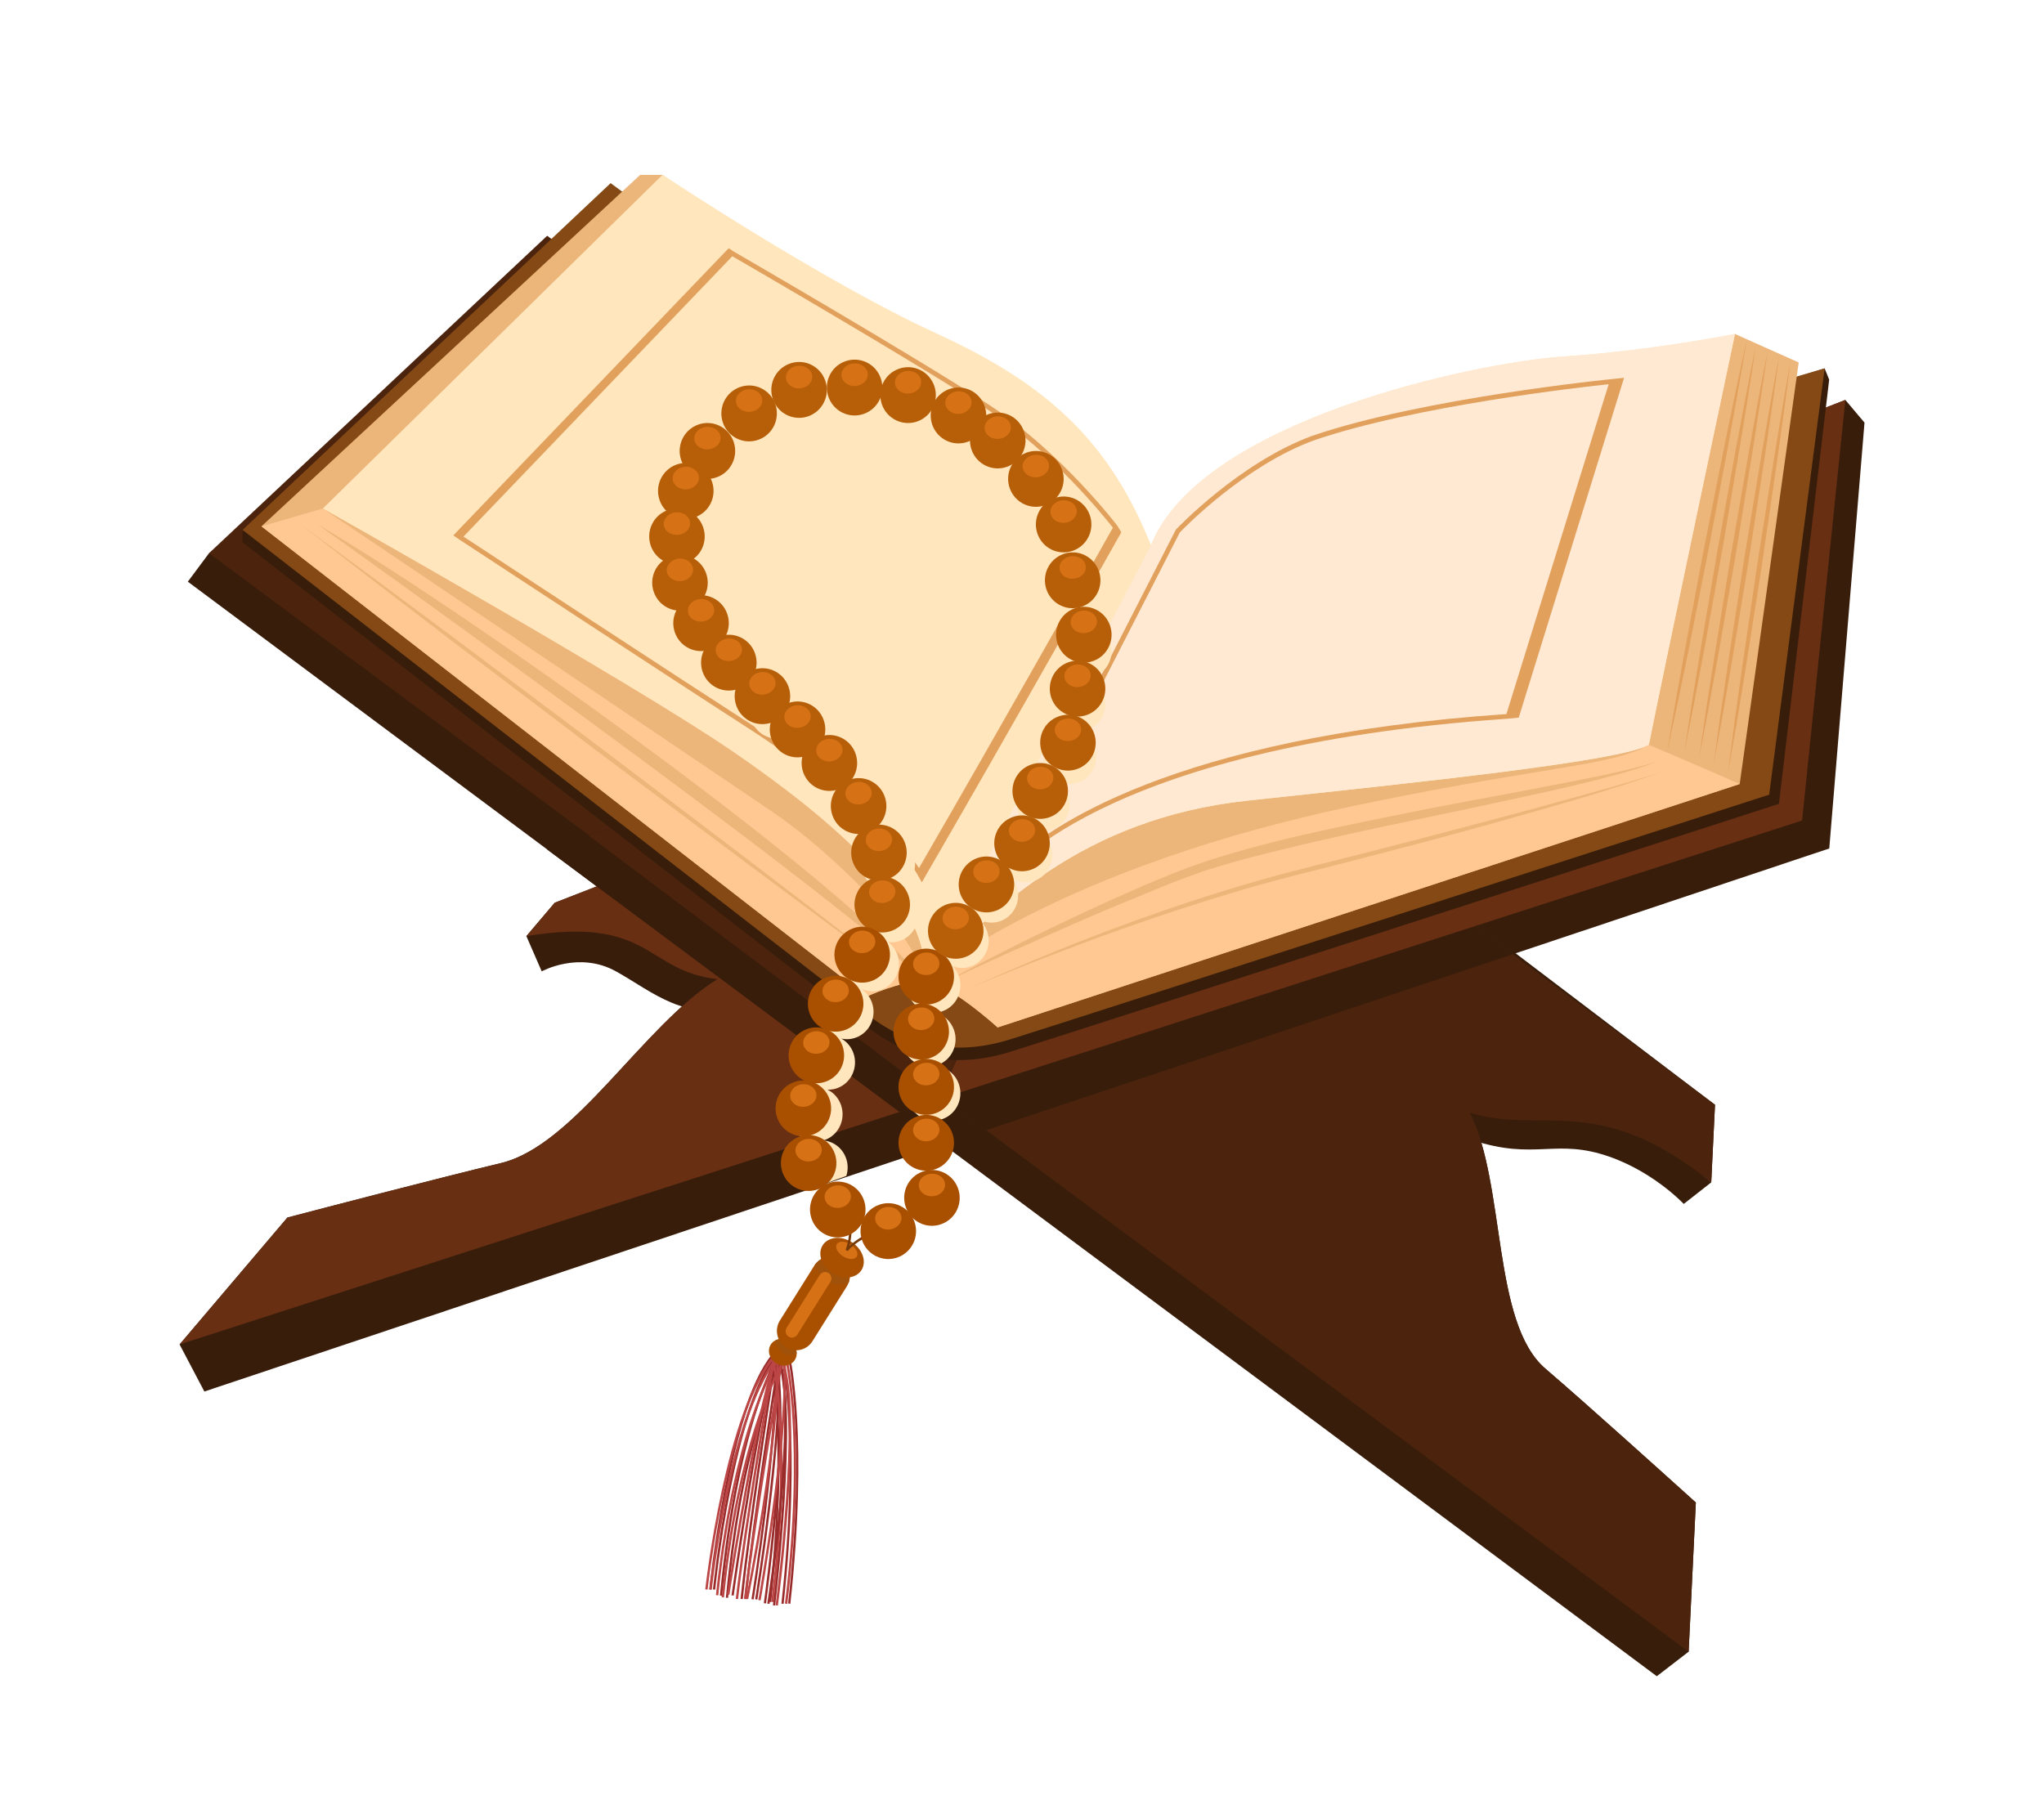 <svg width="109" height="96" viewBox="0 0 109 96" fill="none" xmlns="http://www.w3.org/2000/svg">
<path d="M98.406 21.331L29.581 48.15L28.07 49.931C34.744 48.839 34.388 51.792 38.258 52.224C34.306 54.673 30.674 61.086 26.708 62.037C23.479 62.812 17.451 64.383 15.326 64.94L9.577 71.709L10.898 74.22L97.549 45.255L99.428 22.542L98.406 21.331Z" fill="#381D0B"/>
<path d="M82.407 72.996C79.555 70.548 80.309 63.175 78.381 59.346C82.223 60.551 85.211 58.177 91.255 63.065L91.456 58.924L32.599 14.21L11.147 29.506L10.016 31.025L88.352 89.406L90.05 88.097L90.434 80.14C88.889 78.747 84.704 74.968 82.407 72.996Z" fill="#381D0B"/>
<path d="M91.256 63.065L89.788 64.215C89.788 64.215 88.002 62.299 85.329 61.538C82.656 60.777 81.514 61.998 77.866 60.573C76.735 59.371 77.647 58.229 77.647 58.229L85.888 58.513L91.256 63.065Z" fill="#381D0B"/>
<path d="M82.407 72.996C79.555 70.548 80.309 63.175 78.381 59.346C82.223 60.551 85.211 58.177 91.255 63.065L91.456 58.924L29.179 12.575L11.147 29.506L90.05 88.1L90.434 80.143C88.889 78.748 84.704 74.968 82.407 72.996Z" fill="#4C230C"/>
<path d="M60.691 36.027L33.955 46.446L52.592 60.283L80.67 50.898L60.691 36.027Z" fill="#381D0B"/>
<path d="M28.07 49.931L28.888 51.811C28.888 51.811 30.871 50.711 32.851 51.811C34.831 52.911 36.499 54.524 39.613 53.702C40.243 51.803 39.613 50.339 39.613 50.339C39.613 50.339 32.566 48.16 32.41 48.16C32.254 48.158 28.07 49.931 28.07 49.931Z" fill="#381D0B"/>
<path d="M29.581 48.15L28.07 49.931C34.744 48.839 34.388 51.792 38.258 52.224C34.306 54.673 30.674 61.086 26.708 62.037C23.479 62.812 17.451 64.383 15.326 64.94L9.577 71.709L96.1 43.763L98.406 21.331L29.581 48.15Z" fill="#682F13"/>
<path d="M60.844 34.728L29.179 45.31L48.013 59.346L50.067 58.626L60.844 34.728Z" fill="#381D0B"/>
<path d="M60.844 34.728L31.397 44.568L50.067 58.626L60.844 34.728Z" fill="#4C230C"/>
<path d="M12.935 28.927C12.935 28.927 45.209 54.008 46.406 54.893C47.6 55.781 50.053 57.3 53.893 56.096C57.73 54.893 94.865 42.875 94.865 42.875L97.544 20.251L97.303 19.65L60.499 31.081L32.564 10.435L12.935 28.263V28.927Z" fill="#381D0B"/>
<path d="M12.935 28.263C12.935 28.263 45.209 53.344 46.406 54.229C47.6 55.117 50.053 56.636 53.893 55.431C57.73 54.229 94.345 42.385 94.345 42.385L97.303 19.647L60.499 30.416L32.564 9.768L12.935 28.263Z" fill="#844914"/>
<path d="M34.139 9.327L13.943 28.073L46.216 53.154C46.216 53.154 47.977 52.33 49.237 52.33C50.494 52.33 53.2 54.8 53.2 54.8L92.773 41.817L95.919 19.333L92.523 17.814L61.378 29.087L35.333 9.327H34.139Z" fill="#ECB67B"/>
<path d="M93.156 18.097C92.852 19.945 92.521 21.786 92.184 23.625L91.146 29.142L90.053 34.645L89.486 37.394L88.892 40.138L89.363 37.369L89.861 34.607L90.899 29.09L91.995 23.587C92.373 21.756 92.751 19.925 93.156 18.097Z" fill="#E2A05D"/>
<path d="M93.638 18.409C93.37 20.229 93.077 22.043 92.778 23.857L91.852 29.294L90.869 34.72L90.357 37.43L89.817 40.135L90.234 37.408L90.677 34.687L91.606 29.25L92.589 23.824C92.926 22.018 93.268 20.212 93.638 18.409Z" fill="#E2A05D"/>
<path d="M94.268 18.696C94.013 20.518 93.731 22.335 93.446 24.152L92.559 29.594L91.614 35.029L91.121 37.742L90.603 40.452L91.001 37.722L91.425 34.998L92.312 29.556L93.257 24.122C93.581 22.307 93.909 20.499 94.268 18.696Z" fill="#E2A05D"/>
<path d="M94.879 18.963C94.638 20.786 94.372 22.605 94.101 24.422L93.257 29.87L92.356 35.31L91.885 38.026L91.387 40.739L91.762 38.006L92.165 35.279L93.008 29.831L93.909 24.395C94.222 22.58 94.536 20.769 94.879 18.963Z" fill="#E2A05D"/>
<path d="M95.484 19.25C95.257 21.094 95.002 22.936 94.742 24.775L93.934 30.289L93.069 35.795L92.617 38.544L92.137 41.29L92.496 38.525L92.879 35.765L93.688 30.251L94.553 24.745C94.851 22.911 95.153 21.078 95.484 19.25Z" fill="#E2A05D"/>
<path d="M17.216 27.124C17.216 27.124 24.515 32.382 30.68 35.864C36.844 39.346 48.421 47.959 49.237 52.329C52.948 48.53 57.667 43.653 66.538 42.702C75.409 41.75 86.419 40.612 87.928 39.724C88.684 35.925 92.521 17.811 92.521 17.811C92.521 17.811 88.117 18.698 83.398 19.013C78.679 19.33 64.021 22.431 61.378 29.082C59.239 23.761 56.092 20.595 49.99 17.808C43.889 15.021 35.333 9.322 35.333 9.322L17.216 27.124Z" fill="#FFE6BD"/>
<path d="M49.237 52.329C52.948 48.53 57.667 43.653 66.538 42.702C75.409 41.75 86.419 40.612 87.928 39.724C88.684 35.925 92.521 17.811 92.521 17.811C92.521 17.811 88.117 18.698 83.398 19.013C78.679 19.33 64.021 22.431 61.378 29.082L49.237 52.329Z" fill="#FFE9D2"/>
<path d="M72.955 42.828C56.177 46.206 49.237 52.329 49.237 52.329C50.494 52.329 53.2 54.8 53.2 54.8L92.773 41.816C92.773 41.816 89.481 40.38 87.928 39.727C86 40.846 82.478 40.857 72.955 42.828Z" fill="#FFC892"/>
<path d="M39.107 40.107C33.758 36.435 17.213 27.124 17.213 27.124L13.943 28.075L46.216 53.156C46.216 53.156 47.977 52.332 49.237 52.332C49.867 48.403 44.455 43.78 39.107 40.107Z" fill="#FFC892"/>
<path d="M39.107 40.107C33.758 36.435 17.213 27.124 17.213 27.124C17.213 27.124 38.54 41.499 41.246 43.339C43.952 45.175 49.046 49.862 49.235 52.332C49.867 48.403 44.456 43.78 39.107 40.107Z" fill="#ECB67B"/>
<path d="M16.901 27.946C16.901 27.946 44.392 47.515 49.237 52.329C45.712 47.579 25.772 33.159 16.901 27.946Z" fill="#ECB67B"/>
<path d="M15.997 27.946L20.004 30.893L23.994 33.86L31.948 39.826L39.868 45.839L43.817 48.864L47.747 51.907L43.743 48.963L39.753 45.993L31.797 40.027L23.876 34.014L19.93 30.989L15.997 27.946Z" fill="#ECB67B"/>
<path d="M50.494 52.329C51.954 51.532 53.439 50.785 54.926 50.041C56.418 49.31 57.922 48.602 59.439 47.918C60.198 47.576 60.959 47.24 61.729 46.925C62.496 46.606 63.268 46.294 64.065 46.021C65.651 45.486 67.264 45.064 68.877 44.67C70.498 44.298 72.122 43.948 73.749 43.62C75.376 43.291 77.003 42.961 78.638 42.666C80.27 42.362 81.9 42.059 83.527 41.739C85.153 41.419 86.786 41.116 88.369 40.617C87.596 40.923 86.799 41.166 85.994 41.375C85.192 41.596 84.384 41.786 83.576 41.982C81.957 42.354 80.333 42.699 78.712 43.049C75.466 43.741 72.21 44.383 68.992 45.164C67.382 45.541 65.774 45.949 64.21 46.459C63.432 46.719 62.66 47.022 61.893 47.333L59.593 48.279C58.062 48.919 56.544 49.586 55.03 50.27C53.51 50.931 52.003 51.635 50.494 52.329Z" fill="#ECB67B"/>
<path d="M51.784 52.677C54.756 51.317 57.785 50.09 60.861 48.988C62.397 48.434 63.947 47.915 65.511 47.441C66.289 47.196 67.078 46.98 67.864 46.754C68.652 46.545 69.444 46.333 70.235 46.137C73.401 45.351 76.559 44.524 79.712 43.686C81.289 43.27 82.864 42.842 84.436 42.401C85.222 42.183 86.008 41.965 86.791 41.734C87.574 41.502 88.355 41.271 89.122 40.989C86.057 42.12 82.902 42.98 79.763 43.873C76.619 44.75 73.459 45.574 70.296 46.382C67.124 47.143 64.007 48.105 60.923 49.17C59.382 49.699 57.848 50.261 56.325 50.849C54.802 51.43 53.285 52.034 51.784 52.677Z" fill="#ECB67B"/>
<path d="M49.158 47.066L48.903 46.608C48.049 45.122 44.047 41.502 39.969 38.883C36.072 36.38 24.567 28.825 24.449 28.748L24.175 28.555L38.86 13.237L39.093 13.397C39.192 13.454 48.955 19.107 52.773 21.613C56.605 24.13 59.571 28.02 59.598 28.059L59.795 28.392L59.754 28.464C59.697 28.566 53.912 38.861 49.267 46.873L49.158 47.066ZM24.715 28.621C25.991 29.459 36.431 36.308 40.104 38.671C43.795 41.042 47.852 44.529 49.007 46.3C53.425 38.671 58.82 29.082 59.346 28.147C58.941 27.626 56.156 24.138 52.633 21.825C49.013 19.448 40.024 14.229 39.052 13.667L24.715 28.621Z" fill="#E2A05D"/>
<path d="M53.414 46.953L52.822 47.557L62.704 28.252L62.715 28.238C62.748 28.202 66.094 24.673 69.978 23.245C75.842 21.235 85.846 20.229 85.948 20.22L86.608 20.151L86.55 20.334C86.55 20.334 82.587 33.126 81.015 38.194L80.991 38.276L80.432 38.332C58.355 39.831 53.463 46.881 53.414 46.953ZM62.915 28.401L53.866 46.079C55.794 44.204 62.46 39.313 80.333 38.086C81.809 33.328 85.299 22.065 85.786 20.493C84.376 20.642 75.453 21.64 70.066 23.488C66.357 24.849 63.137 28.166 62.915 28.401Z" fill="#E2A05D"/>
<path d="M41.788 85.546L41.67 85.533C42.629 76.782 41.681 72.506 41.67 72.464L41.788 72.437C41.796 72.478 42.749 76.771 41.788 85.546Z" fill="#992B2B"/>
<path d="M42.147 85.541L42.029 85.527C42.987 76.776 42.04 72.5 42.029 72.459L42.147 72.431C42.155 72.475 43.108 76.765 42.147 85.541Z" fill="#992B2B"/>
<path d="M41.125 85.45L41.007 85.436C41.966 76.683 41.092 72.299 41.081 72.257L41.199 72.233C41.207 72.277 42.086 76.677 41.125 85.45Z" fill="#992B2B"/>
<path d="M37.94 84.786L37.819 84.775C37.83 84.678 38.808 75.075 41.174 72.233L41.265 72.31C38.923 75.125 37.951 84.689 37.94 84.786Z" fill="#992B2B"/>
<path d="M38.14 84.786L38.019 84.775C38.028 84.678 39.008 75.075 41.374 72.233L41.465 72.31C39.123 75.125 38.148 84.689 38.14 84.786Z" fill="#992B2B"/>
<path d="M38.51 85.114L38.389 85.103C39.29 75.571 41.514 72.155 41.536 72.122L41.635 72.189C41.613 72.222 39.408 75.621 38.51 85.114Z" fill="#992B2B"/>
<path d="M38.827 85.227L38.707 85.216C39.608 75.684 41.832 72.268 41.854 72.235L41.952 72.302C41.93 72.337 39.726 75.734 38.827 85.227Z" fill="#992B2B"/>
<path d="M40.849 85.524L40.731 85.508C40.744 85.406 42.155 75.23 41.243 72.445L41.358 72.406C42.278 75.219 40.906 85.105 40.849 85.524Z" fill="#992B2B"/>
<path d="M41.336 85.635L41.218 85.621C41.232 85.519 42.443 75.309 41.476 72.55L41.588 72.508C42.563 75.299 41.385 85.216 41.336 85.635Z" fill="#992B2B"/>
<path d="M39.126 85.105L39.008 85.089C39.074 84.628 40.616 73.771 41.361 72.522L41.465 72.583C40.731 73.81 39.142 84.992 39.126 85.105Z" fill="#992B2B"/>
<path d="M40.386 85.318L40.268 85.298C40.282 85.216 41.604 77.077 41.484 72.745L41.604 72.743C41.725 77.082 40.399 85.235 40.386 85.318Z" fill="#992B2B"/>
<path d="M40.191 85.312L40.073 85.293C40.087 85.21 41.41 77.071 41.289 72.74L41.41 72.737C41.528 77.08 40.202 85.232 40.191 85.312Z" fill="#992B2B"/>
<path d="M39.81 85.293L39.69 85.282C40.142 80.918 41.547 72.015 41.56 71.927L41.678 71.946C41.665 72.031 40.26 80.931 39.81 85.293Z" fill="#992B2B"/>
<path d="M39.611 85.293L39.49 85.282C39.942 80.918 41.347 72.015 41.361 71.927L41.478 71.946C41.467 72.031 40.06 80.931 39.611 85.293Z" fill="#992B2B"/>
<path d="M41.985 85.546L41.859 85.53C42.919 76.779 41.87 72.505 41.862 72.464L41.985 72.434C41.993 72.478 43.048 76.771 41.985 85.546Z" fill="#BC4646"/>
<path d="M41.251 85.453L41.125 85.436C42.185 76.685 41.136 72.412 41.128 72.37L41.251 72.34C41.262 72.381 42.314 76.674 41.251 85.453Z" fill="#BC4646"/>
<path d="M37.734 84.785L37.608 84.772C37.62 84.675 38.701 75.07 41.317 72.227L41.41 72.312C38.822 75.127 37.745 84.689 37.734 84.785Z" fill="#BC4646"/>
<path d="M37.954 84.785L37.828 84.772C37.839 84.675 38.92 75.07 41.536 72.227L41.629 72.312C39.041 75.127 37.965 84.689 37.954 84.785Z" fill="#BC4646"/>
<path d="M38.304 85.092L38.178 85.078C39.175 75.544 41.629 72.128 41.654 72.095L41.755 72.169C41.733 72.205 39.298 75.599 38.304 85.092Z" fill="#BC4646"/>
<path d="M38.608 85.205L38.482 85.191C39.479 75.657 41.933 72.241 41.958 72.208L42.059 72.282C42.034 72.315 39.6 75.712 38.608 85.205Z" fill="#BC4646"/>
<path d="M41.037 85.549L40.914 85.53C40.931 85.428 42.489 75.254 41.481 72.472L41.599 72.428C42.615 75.241 41.1 85.13 41.037 85.549Z" fill="#992B2B"/>
<path d="M41.484 85.638L41.358 85.621C41.372 85.519 42.708 75.312 41.643 72.555L41.761 72.508C42.84 75.296 41.539 85.216 41.484 85.638Z" fill="#BC4646"/>
<path d="M38.896 85.064L38.773 85.045C38.844 84.584 40.55 73.724 41.371 72.475L41.476 72.544C40.668 73.771 38.915 84.954 38.896 85.064Z" fill="#BC4646"/>
<path d="M40.561 85.362L40.438 85.34C40.451 85.257 41.914 77.118 41.782 72.79L41.908 72.787C42.037 77.129 40.575 85.282 40.561 85.362Z" fill="#BC4646"/>
<path d="M39.898 85.298L39.775 85.274C39.791 85.188 41.525 76.718 41.394 72.387L41.52 72.384C41.654 76.729 39.917 85.213 39.898 85.298Z" fill="#BC4646"/>
<path d="M39.8 85.293L39.674 85.279C40.172 80.915 41.725 72.012 41.739 71.924L41.862 71.946C41.848 72.034 40.298 80.934 39.8 85.293Z" fill="#BC4646"/>
<path d="M39.361 85.293L39.235 85.279C39.734 80.915 41.287 72.012 41.3 71.924L41.424 71.946C41.413 72.034 39.86 80.934 39.361 85.293Z" fill="#BC4646"/>
<path d="M46.611 23.215C47.016 23.066 47.315 22.749 47.457 22.368C47.468 22.487 47.49 22.608 47.531 22.727C47.794 23.485 48.607 23.879 49.344 23.609C49.643 23.498 49.884 23.297 50.048 23.044C50.007 23.286 50.021 23.543 50.108 23.788C50.371 24.546 51.185 24.941 51.921 24.67C51.96 24.657 51.998 24.64 52.036 24.621C52.039 24.778 52.064 24.935 52.118 25.092C52.381 25.85 53.195 26.245 53.932 25.974C54.025 25.941 54.112 25.897 54.194 25.845C53.978 26.206 53.918 26.661 54.069 27.094C54.318 27.811 55.057 28.202 55.764 28.012C55.432 28.395 55.309 28.949 55.49 29.468C55.753 30.226 56.566 30.62 57.303 30.35C58.042 30.08 58.426 29.247 58.163 28.489C57.914 27.772 57.174 27.381 56.468 27.571C56.799 27.188 56.922 26.633 56.742 26.118C56.479 25.36 55.665 24.965 54.928 25.235C54.835 25.269 54.748 25.313 54.666 25.365C54.882 25.004 54.942 24.549 54.791 24.116C54.529 23.358 53.715 22.964 52.978 23.234C52.94 23.248 52.902 23.264 52.864 23.284C52.861 23.126 52.836 22.969 52.781 22.812C52.518 22.054 51.705 21.66 50.968 21.93C50.67 22.04 50.429 22.241 50.264 22.495C50.306 22.252 50.292 21.996 50.204 21.751C49.941 20.992 49.128 20.598 48.391 20.868C47.986 21.017 47.687 21.334 47.545 21.715C47.534 21.596 47.512 21.475 47.471 21.356C47.208 20.598 46.395 20.204 45.658 20.474C44.918 20.744 44.535 21.577 44.798 22.335C45.061 23.09 45.871 23.485 46.611 23.215Z" fill="#FFE6BD"/>
<path d="M41.216 24.566C41.95 24.298 42.333 23.474 42.081 22.721C42.423 23.3 43.124 23.573 43.771 23.339C44.51 23.069 44.894 22.236 44.631 21.478C44.368 20.719 43.554 20.325 42.818 20.595C42.084 20.863 41.7 21.687 41.952 22.44C41.61 21.861 40.909 21.588 40.263 21.822C39.523 22.093 39.14 22.925 39.403 23.683C39.663 24.442 40.476 24.836 41.216 24.566Z" fill="#FFE6BD"/>
<path d="M48.884 48.309C48.728 47.863 48.383 47.546 47.975 47.413C48.632 47.099 48.964 46.319 48.714 45.605C48.509 45.015 47.969 44.645 47.392 44.64C47.728 44.254 47.854 43.697 47.674 43.176C47.427 42.47 46.704 42.078 46.008 42.249C46.258 41.877 46.337 41.392 46.178 40.931C45.943 40.253 45.266 39.867 44.595 39.989C44.653 39.729 44.642 39.451 44.549 39.184C44.291 38.447 43.516 38.056 42.796 38.282C42.859 38.014 42.851 37.728 42.755 37.449C42.508 36.738 41.777 36.346 41.079 36.526C41.139 36.261 41.131 35.977 41.035 35.701C40.813 35.062 40.197 34.681 39.567 34.742C39.717 34.408 39.745 34.017 39.616 33.642C39.43 33.11 38.972 32.757 38.463 32.688C38.636 32.343 38.677 31.93 38.54 31.535C38.422 31.196 38.195 30.932 37.913 30.766C38.386 30.391 38.597 29.732 38.384 29.123C38.31 28.911 38.192 28.729 38.047 28.58C38.737 28.282 39.09 27.483 38.836 26.749C38.816 26.697 38.797 26.647 38.773 26.6C38.877 26.587 38.978 26.564 39.082 26.526C39.822 26.256 40.205 25.423 39.942 24.665C39.679 23.907 38.866 23.512 38.129 23.782C37.389 24.053 37.006 24.885 37.269 25.643C37.288 25.696 37.307 25.745 37.332 25.792C37.228 25.806 37.127 25.828 37.023 25.867C36.283 26.137 35.9 26.97 36.163 27.728C36.236 27.94 36.354 28.122 36.499 28.271C35.809 28.569 35.456 29.368 35.711 30.102C35.828 30.441 36.056 30.706 36.338 30.871C35.864 31.246 35.653 31.905 35.867 32.514C36.053 33.046 36.51 33.399 37.02 33.468C36.847 33.813 36.806 34.226 36.943 34.621C37.165 35.26 37.781 35.641 38.411 35.58C38.26 35.914 38.233 36.305 38.362 36.68C38.608 37.391 39.34 37.783 40.038 37.604C39.978 37.868 39.986 38.152 40.082 38.428C40.339 39.164 41.114 39.556 41.834 39.33C41.772 39.597 41.78 39.884 41.876 40.162C42.111 40.84 42.788 41.227 43.459 41.105C43.401 41.364 43.412 41.643 43.505 41.91C43.752 42.616 44.475 43.008 45.17 42.837C44.921 43.209 44.842 43.694 45.001 44.154C45.206 44.745 45.745 45.114 46.323 45.12C45.986 45.505 45.861 46.062 46.041 46.584C46.197 47.03 46.542 47.347 46.95 47.48C46.293 47.794 45.962 48.574 46.211 49.288C46.31 49.572 46.485 49.806 46.707 49.972C46.49 49.942 46.266 49.964 46.047 50.044C45.307 50.314 44.924 51.147 45.187 51.905C45.302 52.233 45.521 52.495 45.789 52.663C45.458 52.495 45.063 52.462 44.688 52.599C43.949 52.87 43.565 53.702 43.828 54.461C43.949 54.805 44.184 55.075 44.472 55.241C44.223 55.186 43.957 55.199 43.7 55.293C42.96 55.563 42.577 56.396 42.84 57.154C42.971 57.529 43.234 57.816 43.56 57.976C43.387 57.97 43.209 57.995 43.037 58.059C42.297 58.329 41.914 59.161 42.177 59.919C42.369 60.474 42.856 60.832 43.393 60.879C43.365 60.887 43.335 60.895 43.308 60.904C42.569 61.174 42.185 62.007 42.448 62.765C42.557 63.079 42.766 63.327 43.02 63.495C43.735 63.267 44.42 62.961 45.132 62.723C45.225 62.428 45.231 62.1 45.121 61.786C44.929 61.232 44.442 60.873 43.905 60.827C43.932 60.818 43.962 60.81 43.99 60.802C44.729 60.532 45.113 59.699 44.85 58.941C44.718 58.566 44.456 58.279 44.13 58.119C44.302 58.125 44.48 58.1 44.653 58.036C45.392 57.766 45.776 56.934 45.513 56.175C45.392 55.831 45.157 55.561 44.869 55.395C45.118 55.45 45.384 55.439 45.641 55.343C46.381 55.073 46.764 54.24 46.501 53.482C46.386 53.151 46.167 52.892 45.896 52.724C46.227 52.892 46.622 52.925 46.997 52.79C47.736 52.52 48.12 51.687 47.857 50.929C47.758 50.645 47.583 50.41 47.361 50.245C47.578 50.275 47.802 50.253 48.021 50.173C48.761 49.9 49.147 49.068 48.884 48.309Z" fill="#FFE6BD"/>
<path d="M58.023 36.176C58.127 36.162 58.231 36.14 58.333 36.101C59.072 35.831 59.456 34.998 59.193 34.24C58.968 33.592 58.338 33.209 57.697 33.283C57.719 33.278 57.739 33.272 57.76 33.264C58.5 32.994 58.883 32.161 58.62 31.403C58.357 30.645 57.544 30.251 56.807 30.521C56.068 30.791 55.684 31.624 55.947 32.382C56.172 33.03 56.802 33.413 57.443 33.339C57.421 33.344 57.402 33.349 57.38 33.358C56.64 33.628 56.257 34.461 56.52 35.219C56.668 35.643 56.985 35.952 57.369 36.096C57.265 36.109 57.161 36.131 57.059 36.17C56.32 36.44 55.936 37.273 56.199 38.031C56.344 38.447 56.657 38.753 57.029 38.902C56.876 38.905 56.722 38.93 56.569 38.985C55.83 39.255 55.446 40.088 55.709 40.846C55.821 41.169 56.035 41.425 56.298 41.593C55.956 41.406 55.542 41.359 55.15 41.502C54.411 41.772 54.027 42.605 54.29 43.363C54.422 43.741 54.688 44.028 55.013 44.188C54.759 44.127 54.485 44.138 54.219 44.234C53.48 44.505 53.096 45.337 53.359 46.096C53.408 46.236 53.474 46.363 53.556 46.476C53.214 46.283 52.798 46.236 52.401 46.382C51.661 46.652 51.278 47.485 51.541 48.243C51.636 48.519 51.806 48.748 52.017 48.913C51.669 48.706 51.237 48.651 50.829 48.8C50.089 49.07 49.706 49.903 49.969 50.661C50.043 50.871 50.158 51.05 50.3 51.199C49.996 51.08 49.651 51.066 49.319 51.188C48.58 51.458 48.197 52.291 48.459 53.049C48.627 53.529 49.013 53.862 49.462 53.975C49.328 53.983 49.194 54.008 49.062 54.058C48.323 54.328 47.939 55.161 48.202 55.919C48.407 56.509 48.947 56.878 49.525 56.884C49.456 56.898 49.388 56.914 49.319 56.939C48.58 57.209 48.197 58.042 48.459 58.8C48.722 59.558 49.536 59.953 50.273 59.682C51.012 59.412 51.395 58.58 51.133 57.821C50.927 57.231 50.388 56.862 49.81 56.856C49.878 56.843 49.947 56.826 50.015 56.801C50.755 56.531 51.138 55.698 50.875 54.94C50.708 54.461 50.322 54.127 49.873 54.014C50.007 54.006 50.141 53.981 50.273 53.931C51.012 53.661 51.395 52.828 51.133 52.07C51.059 51.861 50.944 51.681 50.801 51.532C51.105 51.651 51.45 51.665 51.782 51.544C52.521 51.273 52.905 50.441 52.642 49.682C52.546 49.407 52.376 49.178 52.165 49.013C52.513 49.219 52.946 49.274 53.354 49.126C54.093 48.855 54.477 48.023 54.214 47.264C54.164 47.124 54.099 46.997 54.017 46.884C54.359 47.077 54.775 47.124 55.172 46.978C55.912 46.708 56.295 45.875 56.032 45.117C55.901 44.739 55.635 44.452 55.309 44.292C55.564 44.353 55.838 44.342 56.103 44.245C56.843 43.975 57.226 43.143 56.963 42.385C56.851 42.062 56.638 41.806 56.375 41.637C56.717 41.825 57.13 41.872 57.522 41.728C58.262 41.458 58.645 40.626 58.382 39.867C58.237 39.451 57.925 39.145 57.552 38.996C57.706 38.993 57.859 38.968 58.012 38.913C58.752 38.643 59.135 37.81 58.872 37.052C58.724 36.63 58.407 36.322 58.023 36.176Z" fill="#FFE6BD"/>
<path d="M42.388 72.533C42.188 72.856 41.736 72.933 41.38 72.707C41.024 72.481 40.901 72.037 41.1 71.717C41.3 71.397 41.752 71.317 42.108 71.543C42.464 71.767 42.59 72.21 42.388 72.533Z" fill="#A85000"/>
<path d="M42.111 71.543C41.87 71.389 41.585 71.381 41.363 71.488C41.361 71.736 41.492 71.99 41.736 72.144C41.977 72.299 42.262 72.307 42.484 72.199C42.484 71.948 42.352 71.695 42.111 71.543Z" fill="#A0510A"/>
<path d="M41.908 71.863C41.429 71.56 41.287 70.917 41.588 70.435L43.423 67.507C43.724 67.024 44.362 66.881 44.839 67.184C45.318 67.488 45.461 68.13 45.159 68.61L43.324 71.538C43.026 72.02 42.388 72.166 41.908 71.863Z" fill="#A85000"/>
<path d="M43.453 67.468C43.527 67.774 43.738 68.075 44.061 68.279C44.461 68.533 44.918 68.569 45.255 68.414C45.42 67.967 45.255 67.446 44.839 67.182C44.376 66.889 43.765 67.019 43.453 67.468Z" fill="#A0510A"/>
<path d="M42.054 71.292C41.898 71.193 41.848 70.981 41.947 70.824L43.713 68.003C43.812 67.846 44.023 67.796 44.179 67.896C44.335 67.995 44.384 68.207 44.286 68.364L42.519 71.185C42.421 71.345 42.21 71.392 42.054 71.292Z" fill="#D67116"/>
<path d="M45.943 67.739C45.658 68.194 44.959 68.271 44.387 67.907C43.815 67.543 43.582 66.878 43.867 66.423C44.151 65.969 44.85 65.891 45.422 66.255C45.995 66.619 46.227 67.284 45.943 67.739Z" fill="#A85000"/>
<path d="M45.685 67.025C45.576 67.201 45.25 67.193 44.957 67.008C44.664 66.823 44.516 66.528 44.628 66.355C44.74 66.181 45.063 66.186 45.357 66.371C45.65 66.556 45.797 66.851 45.685 67.025Z" fill="#D67116"/>
<path d="M45.096 66.669C45.471 65.607 45.165 64.777 45.162 64.766L45.28 64.722C45.294 64.755 45.559 65.475 45.296 66.451C45.732 66.048 46.444 65.665 46.685 65.654L46.69 65.781C46.488 65.792 45.584 66.261 45.203 66.729L45.096 66.669Z" fill="#773A08"/>
<path d="M49.717 22.66C49.99 23.435 50.837 23.84 51.609 23.562C52.379 23.286 52.781 22.434 52.505 21.657C52.231 20.882 51.385 20.477 50.612 20.755C49.843 21.034 49.443 21.886 49.717 22.66Z" fill="#B75F08"/>
<path d="M50.41 21.511C50.426 21.844 50.755 22.098 51.141 22.076C51.527 22.057 51.828 21.77 51.812 21.436C51.795 21.103 51.467 20.849 51.081 20.871C50.692 20.893 50.393 21.18 50.41 21.511Z" fill="#D67116"/>
<path d="M47.03 21.574C47.304 22.349 48.15 22.754 48.922 22.476C49.692 22.2 50.095 21.348 49.818 20.573C49.544 19.799 48.698 19.393 47.928 19.672C47.159 19.945 46.756 20.799 47.03 21.574Z" fill="#B75F08"/>
<path d="M47.723 20.424C47.739 20.758 48.068 21.012 48.454 20.99C48.84 20.97 49.142 20.684 49.125 20.35C49.109 20.016 48.78 19.763 48.394 19.785C48.008 19.804 47.706 20.091 47.723 20.424Z" fill="#D67116"/>
<path d="M44.179 21.172C44.453 21.946 45.299 22.352 46.071 22.073C46.841 21.797 47.244 20.945 46.967 20.171C46.693 19.396 45.847 18.991 45.075 19.269C44.305 19.542 43.905 20.397 44.179 21.172Z" fill="#B75F08"/>
<path d="M44.872 20.022C44.888 20.355 45.217 20.609 45.603 20.587C45.989 20.568 46.291 20.281 46.274 19.947C46.258 19.614 45.929 19.36 45.543 19.382C45.154 19.401 44.855 19.688 44.872 20.022Z" fill="#D67116"/>
<path d="M41.218 21.298C41.492 22.073 42.339 22.478 43.111 22.2C43.88 21.924 44.283 21.072 44.006 20.295C43.733 19.52 42.886 19.115 42.117 19.393C41.344 19.669 40.944 20.524 41.218 21.298Z" fill="#B75F08"/>
<path d="M41.911 20.149C41.928 20.482 42.256 20.736 42.642 20.714C43.029 20.695 43.33 20.408 43.313 20.074C43.297 19.741 42.968 19.487 42.582 19.509C42.193 19.528 41.892 19.815 41.911 20.149Z" fill="#D67116"/>
<path d="M38.553 22.553C38.827 23.328 39.674 23.733 40.446 23.454C41.216 23.179 41.618 22.327 41.342 21.549C41.068 20.775 40.221 20.369 39.452 20.648C38.679 20.926 38.28 21.778 38.553 22.553Z" fill="#B75F08"/>
<path d="M39.246 21.403C39.263 21.737 39.591 21.99 39.978 21.968C40.364 21.949 40.665 21.662 40.649 21.329C40.632 20.995 40.303 20.741 39.917 20.764C39.528 20.786 39.227 21.072 39.246 21.403Z" fill="#D67116"/>
<path d="M36.33 24.555C36.603 25.329 37.45 25.735 38.222 25.456C38.992 25.18 39.394 24.328 39.118 23.551C38.844 22.776 37.998 22.371 37.228 22.649C36.458 22.925 36.056 23.78 36.33 24.555Z" fill="#B75F08"/>
<path d="M37.023 23.405C37.039 23.738 37.368 23.992 37.754 23.97C38.14 23.951 38.441 23.664 38.425 23.33C38.408 22.997 38.08 22.743 37.694 22.765C37.305 22.784 37.006 23.071 37.023 23.405Z" fill="#D67116"/>
<path d="M35.177 26.686C35.45 27.46 36.297 27.866 37.069 27.587C37.839 27.311 38.241 26.46 37.965 25.682C37.691 24.907 36.844 24.502 36.072 24.78C35.303 25.059 34.903 25.911 35.177 26.686Z" fill="#B75F08"/>
<path d="M35.87 25.536C35.886 25.87 36.215 26.123 36.601 26.101C36.987 26.082 37.288 25.795 37.272 25.462C37.255 25.128 36.927 24.874 36.541 24.896C36.152 24.918 35.853 25.202 35.87 25.536Z" fill="#D67116"/>
<path d="M34.706 29.115C34.979 29.89 35.826 30.295 36.598 30.016C37.368 29.741 37.77 28.889 37.493 28.111C37.22 27.336 36.373 26.931 35.604 27.21C34.831 27.485 34.432 28.337 34.706 29.115Z" fill="#B75F08"/>
<path d="M35.398 27.965C35.415 28.299 35.743 28.552 36.13 28.53C36.516 28.511 36.817 28.224 36.801 27.891C36.784 27.557 36.456 27.303 36.069 27.325C35.681 27.345 35.379 27.631 35.398 27.965Z" fill="#D67116"/>
<path d="M34.867 31.582C35.141 32.357 35.987 32.762 36.76 32.484C37.529 32.208 37.932 31.356 37.655 30.581C37.381 29.807 36.535 29.401 35.763 29.68C34.993 29.956 34.59 30.808 34.867 31.582Z" fill="#B75F08"/>
<path d="M35.557 30.433C35.574 30.766 35.902 31.02 36.288 30.998C36.675 30.979 36.976 30.692 36.959 30.358C36.943 30.025 36.614 29.771 36.228 29.793C35.842 29.815 35.541 30.102 35.557 30.433Z" fill="#D67116"/>
<path d="M35.99 33.738C36.264 34.513 37.11 34.918 37.883 34.64C38.652 34.364 39.055 33.512 38.778 32.735C38.504 31.96 37.658 31.555 36.888 31.833C36.119 32.112 35.716 32.964 35.99 33.738Z" fill="#B75F08"/>
<path d="M36.683 32.589C36.699 32.922 37.028 33.176 37.414 33.154C37.8 33.135 38.102 32.848 38.085 32.514C38.069 32.181 37.74 31.927 37.354 31.949C36.968 31.971 36.666 32.258 36.683 32.589Z" fill="#D67116"/>
<path d="M37.472 35.845C37.745 36.619 38.592 37.025 39.364 36.746C40.134 36.471 40.536 35.619 40.26 34.844C39.986 34.069 39.139 33.664 38.367 33.942C37.598 34.218 37.198 35.07 37.472 35.845Z" fill="#B75F08"/>
<path d="M38.165 34.695C38.181 35.029 38.51 35.282 38.896 35.26C39.282 35.241 39.583 34.954 39.567 34.62C39.55 34.287 39.222 34.033 38.836 34.055C38.447 34.077 38.145 34.364 38.165 34.695Z" fill="#D67116"/>
<path d="M39.263 37.634C39.537 38.409 40.383 38.814 41.155 38.536C41.925 38.26 42.328 37.408 42.051 36.63C41.777 35.856 40.931 35.45 40.161 35.729C39.392 36.007 38.989 36.859 39.263 37.634Z" fill="#B75F08"/>
<path d="M39.956 36.484C39.972 36.818 40.301 37.072 40.687 37.05C41.073 37.03 41.374 36.743 41.358 36.41C41.342 36.076 41.013 35.823 40.627 35.845C40.241 35.867 39.939 36.151 39.956 36.484Z" fill="#D67116"/>
<path d="M41.136 39.407C41.41 40.182 42.256 40.587 43.029 40.308C43.798 40.033 44.201 39.181 43.924 38.403C43.65 37.629 42.804 37.223 42.035 37.502C41.262 37.78 40.862 38.632 41.136 39.407Z" fill="#B75F08"/>
<path d="M41.829 38.257C41.845 38.591 42.174 38.844 42.56 38.822C42.946 38.803 43.248 38.516 43.231 38.183C43.215 37.849 42.886 37.596 42.5 37.617C42.111 37.64 41.81 37.926 41.829 38.257Z" fill="#D67116"/>
<path d="M42.834 41.196C43.108 41.971 43.954 42.376 44.727 42.098C45.496 41.822 45.899 40.97 45.622 40.193C45.348 39.418 44.502 39.013 43.733 39.291C42.96 39.569 42.56 40.421 42.834 41.196Z" fill="#B75F08"/>
<path d="M43.527 40.047C43.543 40.38 43.872 40.634 44.258 40.612C44.644 40.592 44.946 40.306 44.929 39.972C44.913 39.638 44.584 39.385 44.198 39.407C43.809 39.429 43.511 39.716 43.527 40.047Z" fill="#D67116"/>
<path d="M44.392 43.493C44.666 44.268 45.513 44.673 46.285 44.394C47.055 44.119 47.457 43.267 47.181 42.492C46.907 41.717 46.06 41.312 45.291 41.59C44.519 41.866 44.116 42.718 44.392 43.493Z" fill="#B75F08"/>
<path d="M45.083 42.343C45.099 42.677 45.428 42.93 45.814 42.908C46.2 42.889 46.501 42.602 46.485 42.269C46.468 41.935 46.14 41.681 45.754 41.703C45.367 41.725 45.066 42.01 45.083 42.343Z" fill="#D67116"/>
<path d="M45.477 45.977C45.751 46.752 46.597 47.157 47.37 46.879C48.139 46.603 48.542 45.751 48.265 44.973C47.991 44.199 47.145 43.793 46.375 44.072C45.603 44.35 45.203 45.202 45.477 45.977Z" fill="#B75F08"/>
<path d="M46.17 44.83C46.186 45.164 46.515 45.417 46.901 45.395C47.287 45.376 47.589 45.089 47.572 44.755C47.556 44.422 47.227 44.168 46.841 44.19C46.452 44.21 46.151 44.496 46.17 44.83Z" fill="#D67116"/>
<path d="M45.652 48.748C45.926 49.523 46.773 49.928 47.545 49.649C48.314 49.374 48.717 48.522 48.44 47.744C48.166 46.969 47.32 46.564 46.551 46.843C45.781 47.121 45.379 47.973 45.652 48.748Z" fill="#B75F08"/>
<path d="M46.345 47.598C46.362 47.932 46.69 48.185 47.077 48.163C47.463 48.144 47.764 47.857 47.748 47.524C47.731 47.19 47.402 46.936 47.016 46.959C46.627 46.98 46.329 47.264 46.345 47.598Z" fill="#D67116"/>
<path d="M44.584 51.422C44.858 52.197 45.704 52.602 46.477 52.324C47.246 52.048 47.649 51.196 47.372 50.419C47.098 49.644 46.252 49.239 45.483 49.517C44.71 49.796 44.308 50.648 44.584 51.422Z" fill="#A85000"/>
<path d="M45.274 50.273C45.291 50.606 45.62 50.86 46.006 50.838C46.392 50.819 46.693 50.532 46.677 50.198C46.66 49.864 46.332 49.611 45.945 49.633C45.559 49.655 45.258 49.942 45.274 50.273Z" fill="#D67116"/>
<path d="M43.168 54.036C43.442 54.811 44.288 55.216 45.061 54.938C45.83 54.662 46.233 53.81 45.956 53.035C45.682 52.26 44.836 51.855 44.064 52.134C43.294 52.409 42.894 53.261 43.168 54.036Z" fill="#A85000"/>
<path d="M43.861 52.886C43.878 53.22 44.206 53.474 44.593 53.451C44.979 53.432 45.28 53.145 45.264 52.812C45.247 52.478 44.918 52.224 44.532 52.247C44.143 52.269 43.842 52.553 43.861 52.886Z" fill="#D67116"/>
<path d="M42.139 56.79C42.412 57.565 43.259 57.97 44.031 57.692C44.801 57.416 45.203 56.564 44.926 55.787C44.653 55.012 43.806 54.607 43.034 54.885C42.264 55.163 41.865 56.015 42.139 56.79Z" fill="#A85000"/>
<path d="M42.831 55.641C42.848 55.974 43.176 56.228 43.563 56.206C43.949 56.186 44.25 55.9 44.234 55.566C44.217 55.232 43.889 54.979 43.502 55.001C43.114 55.023 42.812 55.307 42.831 55.641Z" fill="#D67116"/>
<path d="M41.446 59.619C41.719 60.394 42.566 60.799 43.338 60.52C44.108 60.245 44.51 59.393 44.234 58.618C43.96 57.843 43.114 57.438 42.344 57.717C41.572 57.992 41.172 58.844 41.446 59.619Z" fill="#A85000"/>
<path d="M42.139 58.469C42.155 58.803 42.483 59.056 42.87 59.034C43.256 59.015 43.557 58.728 43.541 58.395C43.524 58.061 43.196 57.807 42.809 57.83C42.421 57.852 42.122 58.136 42.139 58.469Z" fill="#D67116"/>
<path d="M41.728 62.533C42.002 63.308 42.848 63.713 43.62 63.435C44.39 63.159 44.792 62.307 44.516 61.532C44.242 60.758 43.396 60.352 42.626 60.631C41.856 60.904 41.454 61.758 41.728 62.533Z" fill="#A85000"/>
<path d="M42.421 61.383C42.437 61.717 42.766 61.971 43.152 61.949C43.538 61.929 43.839 61.643 43.823 61.309C43.806 60.975 43.478 60.722 43.092 60.744C42.705 60.763 42.404 61.05 42.421 61.383Z" fill="#D67116"/>
<path d="M43.281 65.012C43.554 65.787 44.401 66.192 45.173 65.913C45.943 65.638 46.345 64.786 46.069 64.011C45.795 63.236 44.949 62.831 44.179 63.109C43.407 63.385 43.007 64.237 43.281 65.012Z" fill="#A85000"/>
<path d="M43.973 63.862C43.99 64.196 44.319 64.449 44.705 64.427C45.094 64.408 45.392 64.121 45.376 63.788C45.359 63.454 45.031 63.2 44.644 63.222C44.255 63.245 43.957 63.531 43.973 63.862Z" fill="#D67116"/>
<path d="M45.975 66.164C46.249 66.939 47.096 67.344 47.868 67.066C48.638 66.79 49.04 65.938 48.764 65.163C48.49 64.389 47.643 63.983 46.874 64.262C46.102 64.535 45.702 65.389 45.975 66.164Z" fill="#A85000"/>
<path d="M46.668 65.014C46.685 65.348 47.014 65.602 47.4 65.58C47.786 65.56 48.087 65.274 48.071 64.94C48.054 64.606 47.725 64.353 47.339 64.375C46.95 64.394 46.652 64.681 46.668 65.014Z" fill="#D67116"/>
<path d="M48.303 64.391C48.577 65.166 49.423 65.572 50.196 65.293C50.965 65.017 51.368 64.165 51.091 63.391C50.818 62.616 49.971 62.211 49.202 62.489C48.429 62.762 48.029 63.614 48.303 64.391Z" fill="#A85000"/>
<path d="M48.996 63.242C49.013 63.575 49.341 63.829 49.727 63.807C50.114 63.788 50.415 63.501 50.398 63.167C50.382 62.834 50.053 62.58 49.667 62.602C49.278 62.621 48.98 62.908 48.996 63.242Z" fill="#D67116"/>
<path d="M47.999 61.455C48.273 62.23 49.12 62.635 49.892 62.357C50.661 62.081 51.064 61.229 50.788 60.454C50.514 59.68 49.667 59.274 48.895 59.553C48.125 59.828 47.726 60.68 47.999 61.455Z" fill="#A85000"/>
<path d="M48.692 60.305C48.709 60.639 49.038 60.893 49.424 60.871C49.81 60.851 50.111 60.565 50.095 60.231C50.078 59.897 49.75 59.644 49.363 59.666C48.974 59.688 48.676 59.975 48.692 60.305Z" fill="#D67116"/>
<path d="M47.999 58.475C48.273 59.249 49.12 59.655 49.892 59.376C50.661 59.101 51.064 58.249 50.788 57.471C50.514 56.696 49.667 56.291 48.895 56.57C48.125 56.848 47.726 57.7 47.999 58.475Z" fill="#A85000"/>
<path d="M48.692 57.325C48.709 57.659 49.038 57.912 49.424 57.89C49.81 57.871 50.111 57.584 50.095 57.251C50.078 56.917 49.75 56.663 49.363 56.685C48.974 56.708 48.676 56.994 48.692 57.325Z" fill="#D67116"/>
<path d="M47.731 55.525C48.005 56.299 48.851 56.705 49.624 56.426C50.393 56.151 50.796 55.299 50.519 54.521C50.245 53.746 49.399 53.341 48.629 53.62C47.86 53.898 47.457 54.75 47.731 55.525Z" fill="#A85000"/>
<path d="M48.424 54.375C48.44 54.709 48.769 54.962 49.155 54.94C49.541 54.921 49.843 54.634 49.826 54.3C49.81 53.967 49.481 53.713 49.095 53.735C48.706 53.757 48.408 54.044 48.424 54.375Z" fill="#D67116"/>
<path d="M47.999 52.591C48.273 53.366 49.12 53.771 49.892 53.493C50.661 53.217 51.064 52.365 50.788 51.588C50.514 50.813 49.667 50.408 48.895 50.686C48.125 50.965 47.726 51.816 47.999 52.591Z" fill="#A85000"/>
<path d="M48.692 51.441C48.709 51.775 49.038 52.029 49.424 52.007C49.81 51.987 50.111 51.701 50.095 51.367C50.078 51.033 49.75 50.78 49.363 50.802C48.974 50.824 48.676 51.111 48.692 51.441Z" fill="#D67116"/>
<path d="M49.572 50.148C49.845 50.923 50.692 51.328 51.464 51.05C52.234 50.774 52.636 49.922 52.36 49.145C52.086 48.37 51.239 47.965 50.47 48.243C49.7 48.522 49.298 49.374 49.572 50.148Z" fill="#B75F08"/>
<path d="M50.264 48.999C50.281 49.332 50.609 49.586 50.996 49.564C51.382 49.545 51.683 49.258 51.667 48.924C51.65 48.591 51.322 48.337 50.935 48.359C50.547 48.381 50.248 48.668 50.264 48.999Z" fill="#D67116"/>
<path d="M51.209 47.675C51.483 48.45 52.329 48.855 53.102 48.577C53.871 48.301 54.274 47.449 53.997 46.672C53.723 45.897 52.877 45.492 52.108 45.77C51.338 46.049 50.935 46.901 51.209 47.675Z" fill="#B75F08"/>
<path d="M51.902 46.526C51.919 46.859 52.247 47.113 52.633 47.091C53.02 47.072 53.321 46.785 53.304 46.451C53.288 46.118 52.959 45.864 52.573 45.886C52.187 45.908 51.886 46.195 51.902 46.526Z" fill="#D67116"/>
<path d="M53.107 45.481C53.381 46.255 54.227 46.661 55 46.382C55.769 46.106 56.172 45.255 55.895 44.48C55.621 43.705 54.775 43.3 54.003 43.578C53.233 43.854 52.831 44.706 53.107 45.481Z" fill="#B75F08"/>
<path d="M53.8 44.331C53.817 44.664 54.145 44.918 54.531 44.896C54.918 44.877 55.219 44.59 55.202 44.257C55.186 43.923 54.857 43.669 54.471 43.691C54.082 43.713 53.781 44 53.8 44.331Z" fill="#D67116"/>
<path d="M54.077 42.688C54.351 43.462 55.197 43.868 55.969 43.589C56.739 43.314 57.141 42.462 56.865 41.687C56.591 40.912 55.745 40.507 54.975 40.785C54.203 41.058 53.803 41.913 54.077 42.688Z" fill="#B75F08"/>
<path d="M54.77 41.538C54.786 41.872 55.115 42.125 55.501 42.103C55.887 42.084 56.188 41.797 56.172 41.464C56.156 41.13 55.827 40.876 55.441 40.898C55.052 40.918 54.751 41.205 54.77 41.538Z" fill="#D67116"/>
<path d="M55.556 40.113C55.83 40.888 56.676 41.293 57.448 41.014C58.218 40.739 58.62 39.887 58.344 39.112C58.07 38.337 57.224 37.932 56.454 38.21C55.684 38.483 55.282 39.335 55.556 40.113Z" fill="#B75F08"/>
<path d="M56.249 38.963C56.265 39.297 56.594 39.55 56.98 39.528C57.366 39.509 57.667 39.222 57.651 38.889C57.634 38.555 57.306 38.301 56.92 38.323C56.533 38.343 56.232 38.629 56.249 38.963Z" fill="#D67116"/>
<path d="M56.068 37.232C56.342 38.006 57.188 38.412 57.96 38.133C58.73 37.857 59.133 37.005 58.856 36.228C58.582 35.453 57.736 35.048 56.966 35.326C56.194 35.605 55.794 36.457 56.068 37.232Z" fill="#B75F08"/>
<path d="M56.761 36.082C56.777 36.416 57.106 36.669 57.492 36.647C57.878 36.628 58.179 36.341 58.163 36.008C58.147 35.674 57.818 35.42 57.432 35.442C57.043 35.464 56.742 35.751 56.761 36.082Z" fill="#D67116"/>
<path d="M56.402 34.356C56.676 35.131 57.522 35.536 58.294 35.257C59.064 34.982 59.467 34.13 59.19 33.352C58.916 32.578 58.07 32.172 57.3 32.451C56.531 32.726 56.128 33.578 56.402 34.356Z" fill="#B75F08"/>
<path d="M57.095 33.206C57.111 33.54 57.44 33.793 57.826 33.771C58.212 33.752 58.514 33.465 58.497 33.132C58.481 32.798 58.152 32.544 57.766 32.566C57.38 32.586 57.078 32.873 57.095 33.206Z" fill="#D67116"/>
<path d="M55.808 31.453C56.081 32.227 56.928 32.633 57.7 32.354C58.47 32.079 58.872 31.227 58.596 30.452C58.322 29.677 57.476 29.272 56.706 29.55C55.934 29.826 55.534 30.678 55.808 31.453Z" fill="#B75F08"/>
<path d="M56.501 30.303C56.517 30.637 56.846 30.89 57.232 30.868C57.618 30.846 57.919 30.562 57.903 30.229C57.886 29.895 57.558 29.641 57.172 29.663C56.783 29.685 56.481 29.969 56.501 30.303Z" fill="#D67116"/>
<path d="M55.326 28.472C55.599 29.247 56.446 29.652 57.218 29.374C57.988 29.098 58.39 28.246 58.114 27.471C57.84 26.697 56.994 26.291 56.224 26.57C55.454 26.843 55.052 27.698 55.326 28.472Z" fill="#B75F08"/>
<path d="M56.019 27.323C56.035 27.656 56.364 27.91 56.75 27.888C57.139 27.869 57.437 27.582 57.421 27.248C57.404 26.915 57.076 26.661 56.69 26.683C56.301 26.702 56.002 26.989 56.019 27.323Z" fill="#D67116"/>
<path d="M53.847 26.043C54.121 26.818 54.967 27.223 55.739 26.945C56.509 26.669 56.911 25.817 56.635 25.043C56.361 24.268 55.515 23.862 54.745 24.141C53.973 24.417 53.57 25.268 53.847 26.043Z" fill="#B75F08"/>
<path d="M54.537 24.893C54.553 25.227 54.882 25.481 55.268 25.459C55.654 25.439 55.956 25.153 55.939 24.819C55.923 24.485 55.594 24.232 55.208 24.254C54.822 24.276 54.52 24.56 54.537 24.893Z" fill="#D67116"/>
<path d="M51.812 23.995C52.086 24.77 52.932 25.175 53.704 24.896C54.474 24.621 54.877 23.769 54.6 22.994C54.326 22.219 53.48 21.814 52.707 22.092C51.938 22.368 51.538 23.22 51.812 23.995Z" fill="#B75F08"/>
<path d="M52.505 22.845C52.521 23.179 52.85 23.432 53.236 23.41C53.622 23.391 53.923 23.104 53.907 22.771C53.891 22.437 53.562 22.183 53.176 22.205C52.787 22.227 52.488 22.514 52.505 22.845Z" fill="#D67116"/>
</svg>
